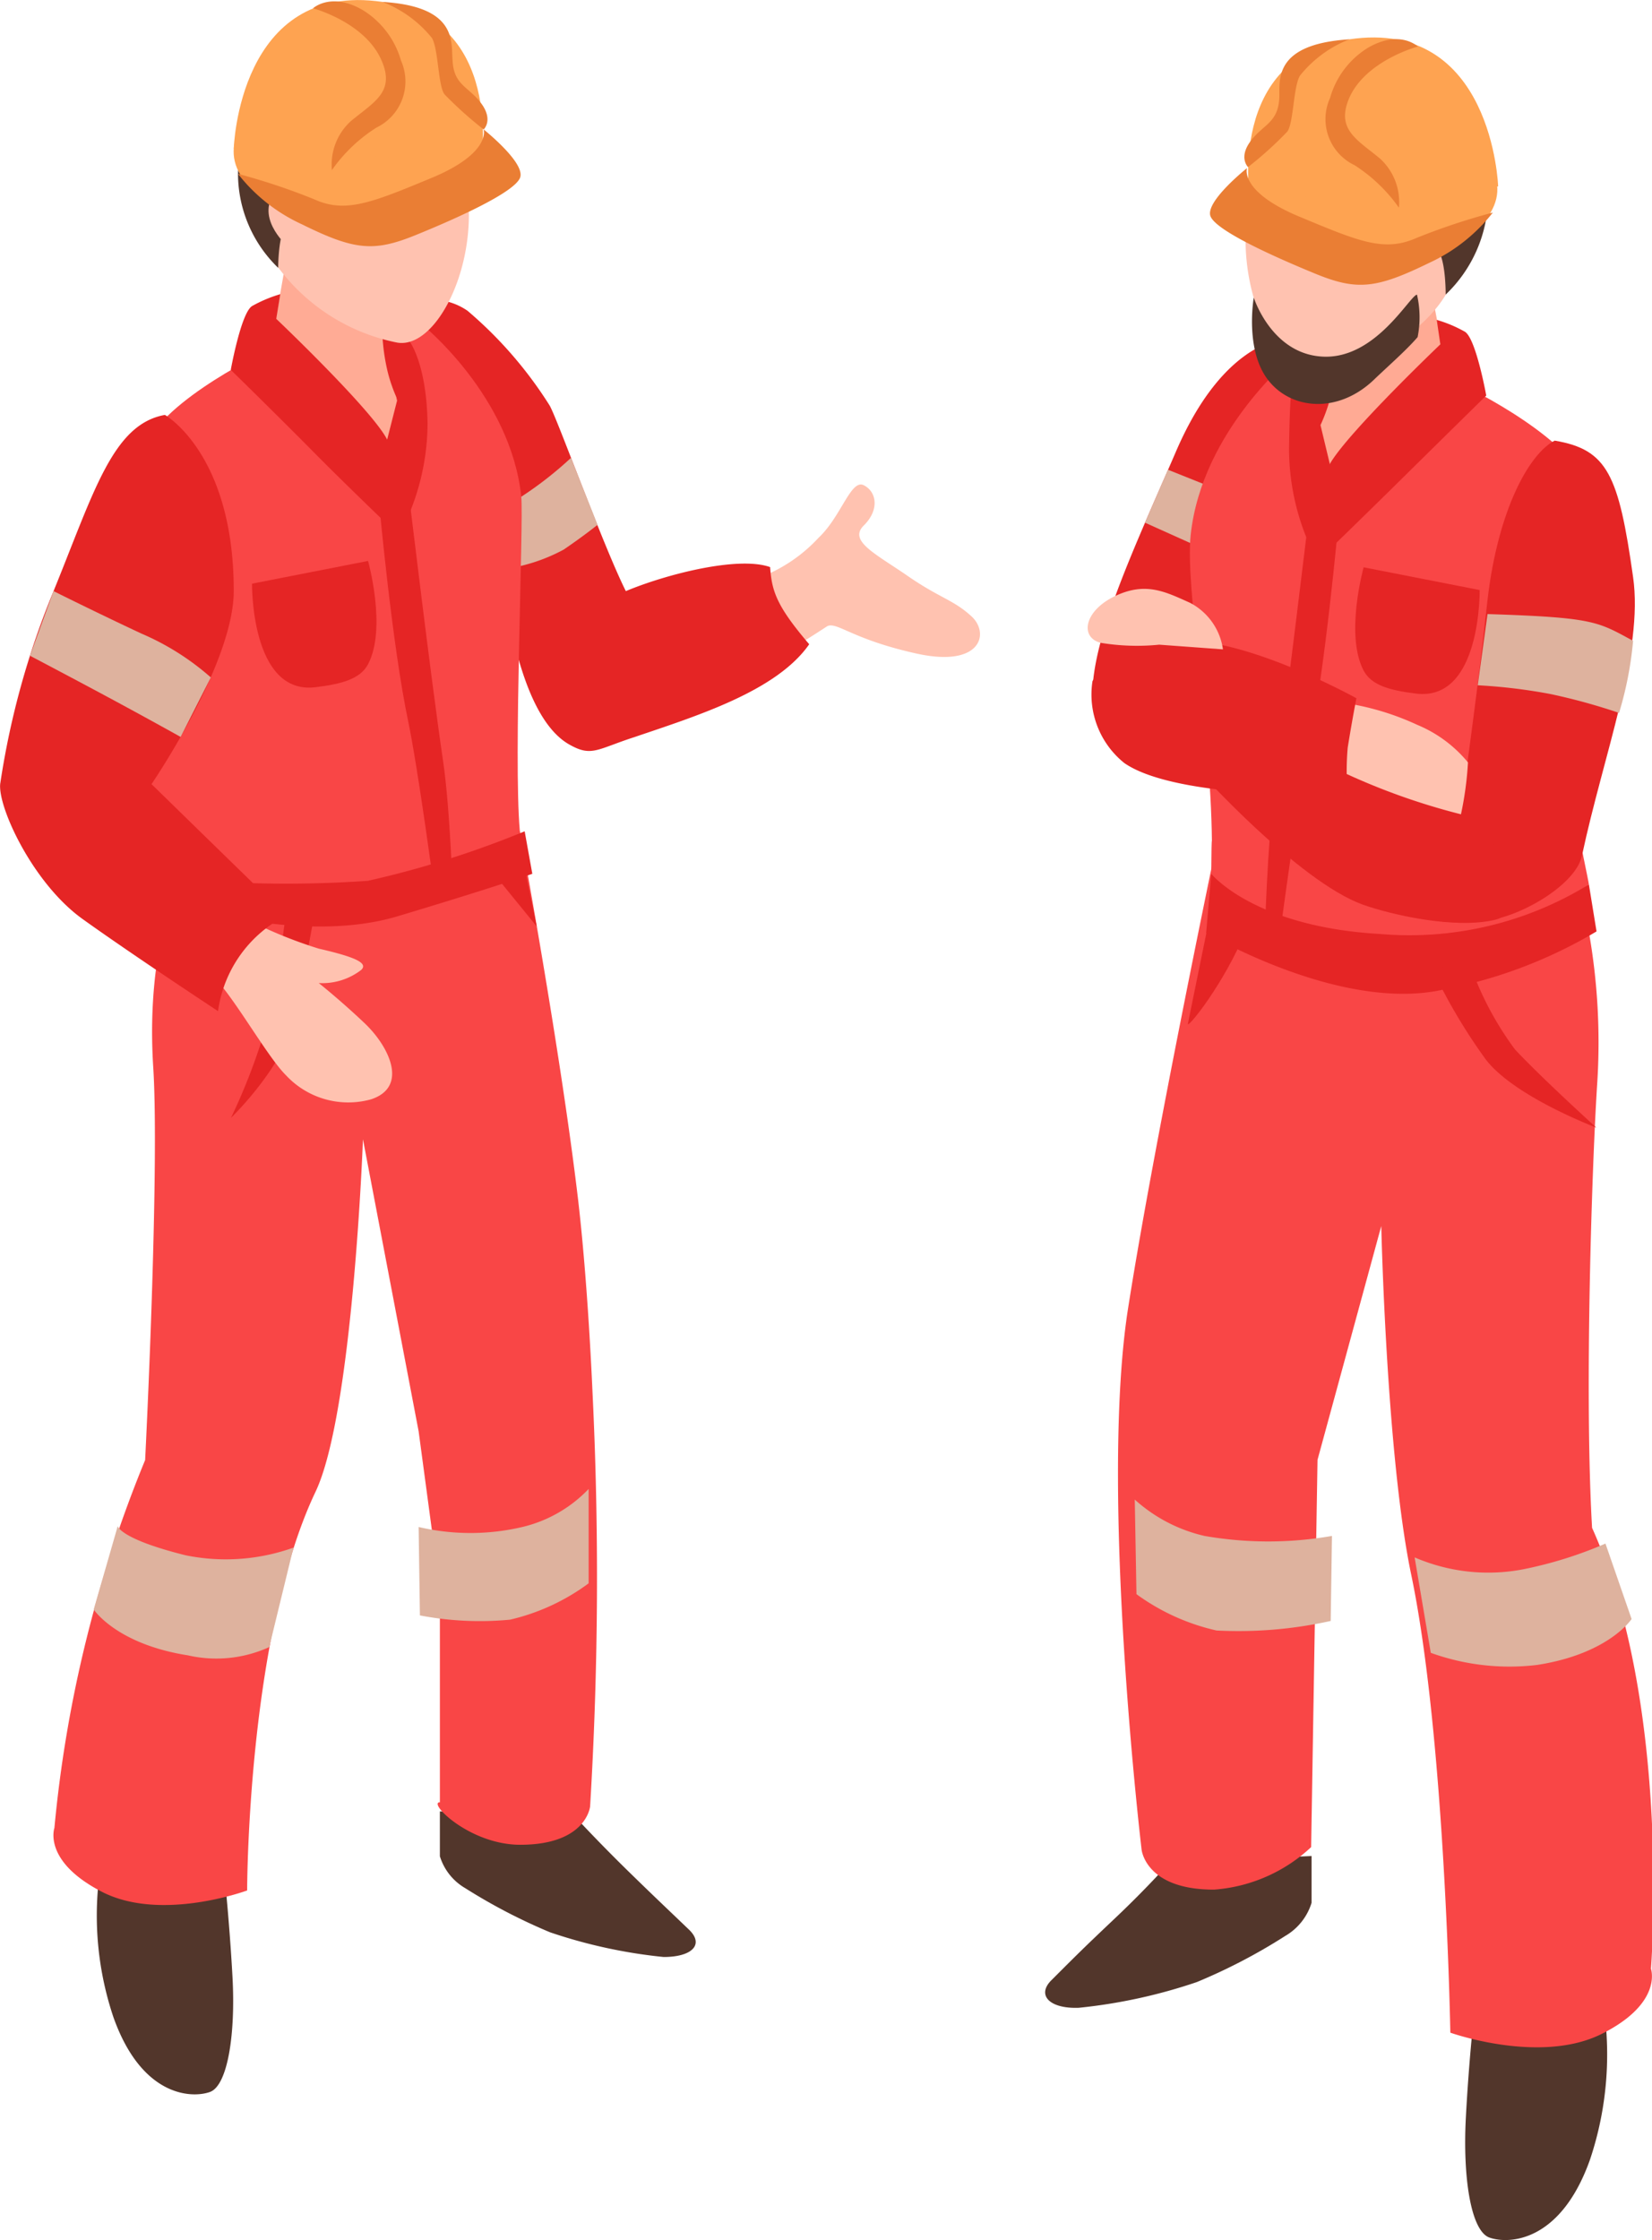 <svg xmlns="http://www.w3.org/2000/svg" viewBox="0 0 77.74 105.39"><defs><style>.cls-1{fill:#e52525;}.cls-2{fill:#52362b;}.cls-3{fill:#f94646;}.cls-4{fill:#deb29e;}.cls-5{fill:#ffaa94;}.cls-6{fill:#ffc2b0;}.cls-7{fill:#fea351;}.cls-8{fill:#ea7e34;}.cls-9{fill:#ffab95;}</style></defs><g id="Layer_2" data-name="Layer 2"><g id="Layer_1-2" data-name="Layer 1"><path class="cls-1" d="M57.78,30.16A79.56,79.56,0,0,0,61.49,17l-.78-1.09s-3-.17-5.37,5.33-5.07,11-3.43,13.35C53.76,35.43,54.83,33.66,57.78,30.16Z"/><path class="cls-2" d="M55.05,87.61S54,88.8,52.5,90.22s-1.77,1.69-3,2.92c-.74.71-.13,1.37,1.26,1.32a25.09,25.09,0,0,0,5.56-1.21,26.6,26.6,0,0,0,4.16-2.17,2.73,2.73,0,0,0,1.24-1.56v-2.2Z"/><path class="cls-2" d="M69.39,94.55s-.26,2.25-.41,5.08.24,5.33,1.11,5.64,3.33.27,4.73-3.66a15.56,15.56,0,0,0,.56-7.73Z"/><path class="cls-3" d="M75.16,51a29.88,29.88,0,0,0-2.5-14.07C67.24,38,57.23,39.78,57.23,39.78s-3,14.35-4.18,22c-1.29,8.75.67,25.23.67,25.23s.17,1.9,3.42,1.89a7.49,7.49,0,0,0,4.56-2L62,68.68l3-11s.24,10.77,1.4,16.36c1.61,7.66,1.85,21.59,1.85,21.59s4.22,1.51,7.12.06,2.32-3.07,2.32-3.07,1-12.37-2.77-20.74C74.55,65.51,74.92,54.71,75.16,51Z"/><polygon class="cls-4" points="54.96 22.1 57.91 23.28 56.75 25.88 53.88 24.59 54.96 22.1"/><path class="cls-3" d="M57,41.86c5.49,3,12.77,3.55,17.77-.25,0-.07-.48-2.36-.49-2.43-1.31-5.4.67-14.49.48-15.95-.33-2.44-5.86-5.08-5.86-5.08s-3.93-3-8-1.44c0,0-4.35,3.51-4.87,8.47-.26,2.47.94,8.93,1,14.38C57,39.56,57,41.75,57,41.86Z"/><path class="cls-1" d="M60.09,45c.49-3.65,1.1-8,1.51-9.88.76-3.63,1.37-10.4,1.37-10.4L61.6,24.2S60.54,33,60,37c-.27,1.84-.42,4.92-.51,7.73Z"/><path class="cls-1" d="M57,41.11l-.24,2.78s6.35,3.77,11.19,2.66a22.23,22.23,0,0,0,7.18-2.73l-.36-2.21a16.11,16.11,0,0,1-9.84,2.33C59,43.6,57,41.11,57,41.11Z"/><path class="cls-5" d="M61.74,16.07l-.26,3.83s-.4,2.65.89,3.75c1.39-.44,6.06-4.42,6.06-4.42l-1-5.18Z"/><path class="cls-6" d="M68.09,6.36A5,5,0,0,0,59.83,7c-2.83,4.18-.16,11,2.32,10.61,1.38-.22,4.5-1.48,5.87-3.72C69.56,11.35,69.21,7.78,68.09,6.36Z"/><path class="cls-2" d="M59,8.79c.56-.74.86-1.82,2.76-1.17,4.18,1.43,4,4.91,4,4.91a2.23,2.23,0,0,0,.69-.1c.25-.95.66-1.18,1.13-.77s.45,2.2.45,2.2a6.44,6.44,0,0,0,2-4.6c0-1.8-1.33-5.35-4.62-5.76s-5.3,1-6,2.45A4.39,4.39,0,0,0,59,8.79Z"/><path class="cls-1" d="M68.57,39.47c-.27,2-1.67,3.66.88,3.86,1.54.13,4.71-1.58,5-3.1,1-4.7,2.9-9.58,2.4-13.08-.68-4.81-1.2-6-3.69-6.42-1.18.6-2.66,3.21-3.16,7.49C69.59,32.06,69.05,35.91,68.57,39.47Z"/><path class="cls-1" d="M56.39,36.24l2.24-4s4.92,2.45,6.64,3.4,4.39,2.94,4.39,2.94,2.61,4.23.71,4.69-4.92-.24-6.24-.71C61.09,41.46,56.39,36.24,56.39,36.24Z"/><path class="cls-6" d="M62.69,33a12.5,12.5,0,0,1,4,1.1,6.11,6.11,0,0,1,2.39,1.77,15.74,15.74,0,0,1-.33,2.44A31.15,31.15,0,0,1,63,36.24C61.61,35.31,62.69,33,62.69,33Z"/><path class="cls-1" d="M51.41,32.05a4.13,4.13,0,0,0,1.5,3.85c2.54,1.76,10.51,1.5,10.51,1.5a12.91,12.91,0,0,1,0-2.22c.2-1.26.41-2.33.41-2.33s-6.38-3.54-9.27-2.52S51.41,32.05,51.41,32.05Z"/><path class="cls-6" d="M56,28.36c-1.16-.52-2.08-1-3.52-.32s-1.69,1.92-.7,2.2a10.48,10.48,0,0,0,2.77.09l3,.22A2.93,2.93,0,0,0,56,28.36Z"/><path class="cls-7" d="M68.07,6.29c2.6,1,3.17,3.09,1.27,4.59s-5.55,1.89-8.15.86S58,8.65,59.92,7.15,65.47,5.26,68.07,6.29Z"/><path class="cls-7" d="M58.82,9.39S57.71,2.7,63.5,1.85c6.74-1,7,6.92,7,6.92Z"/><path class="cls-8" d="M64.37,2.25a4.07,4.07,0,0,0-1.78,2.36,2.4,2.4,0,0,0,1.15,3.16,7.53,7.53,0,0,1,2.09,2,2.77,2.77,0,0,0-.89-2.31c-1.07-.89-2.07-1.36-1.46-2.82.76-1.79,3.24-2.45,3.24-2.45S65.88,1.37,64.37,2.25Z"/><path class="cls-8" d="M63.5,1.85a5.59,5.59,0,0,0-2.32,1.7c-.32.5-.3,2.22-.6,2.64a17.13,17.13,0,0,1-1.85,1.67s-.46-.44.12-1.22,1.28-.85,1.35-2C60.24,3.83,59.84,2.08,63.5,1.85Z"/><path class="cls-8" d="M70.25,10a8.09,8.09,0,0,1-3,2.37c-2.5,1.22-3.4,1.31-5.37.5s-4.61-2-4.91-2.68,1.71-2.28,1.71-2.28-.37,1.1,2.46,2.28,4,1.68,5.53,1A30.81,30.81,0,0,1,70.25,10Z"/><path class="cls-1" d="M62.6,18.73a8.92,8.92,0,0,0,.22-1.33A1.93,1.93,0,0,1,61,17.3c-.24.4-.31,1.63-.34,3.83A11.18,11.18,0,0,0,62,26.4l.8-3.65L62.14,20A7.81,7.81,0,0,0,62.6,18.73Z"/><path class="cls-1" d="M67.61,15.05a6.13,6.13,0,0,1,1.33.56c.52.33,1,3,1,3S67.7,20.81,66,22.49s-4,3.91-4,3.91-.3-3.12.62-4.64,5.16-5.56,5.16-5.56Z"/><path class="cls-2" d="M66.68,13.86c-.36.08-1.93,3-4.38,2.92S59,14,59,14s-.43,2.43.66,3.86,3.31,1.62,5,0c.59-.57,1.52-1.38,2.05-2A4.74,4.74,0,0,0,66.68,13.86Z"/><path class="cls-1" d="M69.63,27.76s.08,5.26-3,4.87c-1.21-.15-2.09-.38-2.46-1.08-.89-1.69,0-4.86,0-4.86Z"/><path class="cls-4" d="M70,28.89l-.46,3.35a25.82,25.82,0,0,1,3.41.41,28.36,28.36,0,0,1,3.24.89,16.8,16.8,0,0,0,.66-3.39C75.18,29.24,75,29.05,70,28.89Z"/><path class="cls-1" d="M67.45,45.69a26.19,26.19,0,0,0,2.48,4.17c1.36,1.75,5.19,3.19,5.19,3.19s-2.58-2.34-3.83-3.68A15,15,0,0,1,69.05,45Z"/><path class="cls-1" d="M58.61,43.82c-1,2.46-2.77,4.64-2.71,4.34l1-4.9S58.45,43.39,58.61,43.82Z"/><path class="cls-4" d="M66.57,73.27a8.72,8.72,0,0,0,5.11.56,19.23,19.23,0,0,0,3.87-1.21l1.23,3.55s-1.07,1.64-4.45,2.16a10.9,10.9,0,0,1-5-.57Z"/><path class="cls-4" d="M53.4,70.55a7.34,7.34,0,0,0,3.28,1.71,17.44,17.44,0,0,0,6,0l-.06,4a20,20,0,0,1-5.37.45A10.18,10.18,0,0,1,53.48,75Z"/><path class="cls-6" d="M25.35,20.24s.7,1.47,1.75,4c.81,1.94,2.07,5.2,2.07,5.2a40.47,40.47,0,0,1,5.7-2,7.28,7.28,0,0,0,3.65-2.14c1.07-1,1.52-2.78,2.13-2.47s.74,1.16,0,1.89.55,1.33,2.07,2.38,2.14,1.11,3,1.9.46,2.42-2.58,1.75-3.75-1.51-4.21-1.29A62.6,62.6,0,0,1,32.6,33.1c-2.58,1.16-4.82,1.31-5.82.89s-4.71-8-4.71-8Z"/><path class="cls-2" d="M10.55,88.13l-5.76-.65a15,15,0,0,0,.55,7.43c1.34,3.77,3.71,3.81,4.54,3.51s1.21-2.7,1.06-5.42S10.55,88.13,10.55,88.13Z"/><path class="cls-2" d="M29.53,88c-1.4-1.37-2.45-2.51-2.45-2.51l-6.38-.27v2.11a2.63,2.63,0,0,0,1.19,1.5,26.61,26.61,0,0,0,4,2.08,24.1,24.1,0,0,0,5.34,1.16c1.33,0,1.91-.58,1.21-1.27C31.23,89.64,30.83,89.27,29.53,88Z"/><path class="cls-3" d="M27.21,56.49c-.84-7.14-2.75-17.42-2.75-17.42s-15-3.11-14.65-.5c0,0-3.09,3.88-2.6,11.62.23,3.55-.08,12.4-.38,18.5A60.06,60.06,0,0,0,2.56,86S2,87.56,4.79,89s6.84-.06,6.84-.06,0-12,3.22-18.76c1.76-3.71,2.23-16.58,2.23-16.58L19.7,67.34l1,7.45h0v10c-.59,0,1.39,2,3.78,2,3.13,0,3.29-1.81,3.29-1.81a179.49,179.49,0,0,0,.11-19.53C27.86,65,27.66,60.38,27.21,56.49Z"/><path class="cls-1" d="M13.48,42.71s-.33,3-.84,5.15a28.57,28.57,0,0,1-1.77,4.73s2.53-2.43,3-4.73,1-5.27,1-5.27Z"/><path class="cls-1" d="M23.21,41.07l2.05,2.52s-.69-3.24-.71-3.66S23.21,41.07,23.21,41.07Z"/><path class="cls-1" d="M29.45,27.81c-1.11-2.23-3.23-8.14-3.59-8.74A19.37,19.37,0,0,0,22,14.62a3,3,0,0,0-3.21-.12C21,16.6,23,22,23.36,25.24c.21.78.64,8.31,3.49,9.82,1,.55,1.27.18,3-.38,2.94-1,6.69-2.16,8.23-4.37-1.54-1.8-1.76-2.5-1.84-3.63C34.76,26.15,31.39,27,29.45,27.81Z"/><path class="cls-4" d="M26.87,21.54a17.3,17.3,0,0,1-2.34,1.83,7.34,7.34,0,0,1-1.63.78l.68,2.64a8.26,8.26,0,0,0,2.94-.93c1-.68,1.6-1.17,1.6-1.17Z"/><path class="cls-3" d="M7.19,36.23c-.15,1.33-.34,2.93-.52,4.64,6.52,2.65,12,1.92,17.79-1.8-.3-3.37.19-14.55.07-15.7-.49-4.73-4.64-8.08-4.64-8.08-3.88-1.53-7.63,1.37-7.63,1.37S7,19.18,6.68,21.51C6.49,22.9,7.78,31,7.19,36.23Z"/><path class="cls-9" d="M18.41,15.14l.25,3.65s1.23,2.26,0,3.31c-1.32-.41-6.09-4.8-6.09-4.8l1-5.66Z"/><path class="cls-1" d="M18.77,25.19a11.18,11.18,0,0,0,1.35-5.27C20.07,17,19.23,16,19.23,16L18,15.85a9.43,9.43,0,0,0,.25,1.67,7.31,7.31,0,0,0,.45,1.27L18,21.54Z"/><path class="cls-6" d="M13,5.41A4.8,4.8,0,0,1,20.91,6c2.69,4,.15,10.5-2.21,10.12a9.22,9.22,0,0,1-5.61-3.54C11.63,10.18,12,6.77,13,5.41Z"/><path class="cls-2" d="M18.43,6c-3.56,1.28-4.46,4.1-4.9,4.49s-.44,2.11-.44,2.11a6.17,6.17,0,0,1-1.89-4.4c0-1.71,1.5-5.42,4.64-5.81s6.72,1.89,5.34,4.06A3,3,0,0,0,18.43,6Z"/><path class="cls-1" d="M13.19,13.84a6.35,6.35,0,0,0-1.33.56c-.52.33-1,3-1,3s2.24,2.19,3.9,3.87,4,3.91,4,3.91.29-3.12-.62-4.64S13,15,13,15Z"/><path class="cls-1" d="M20.33,41.07l.92-.4c-.09-1.88-.22-3.65-.4-4.87-.59-4-1.64-12.81-1.64-12.81l-1.38.55s.61,6.77,1.38,10.4C19.51,35.39,19.93,38.2,20.33,41.07Z"/><path class="cls-1" d="M11.86,27.46s-.07,5.26,3,4.87c1.21-.15,2.09-.38,2.46-1.08.89-1.69,0-4.86,0-4.86Z"/><path class="cls-1" d="M8.7,42.63s5.62,1.79,10,.48,6.35-2,6.35-2l-.36-2a45.58,45.58,0,0,1-7.38,2.33,55.39,55.39,0,0,1-8.59-.07Z"/><path class="cls-6" d="M13.59,11.64s-1.51-1.26-.73-2.48,1.47.06,1.47.06Z"/><path class="cls-7" d="M13.39,4.52c-2.61,1-3.17,3.09-1.27,4.6S17.66,11,20.27,10s3.17-3.09,1.27-4.59S16,3.49,13.39,4.52Z"/><path class="cls-7" d="M22.64,7.62S23.74.94,18,.09C11.22-.91,11,7,11,7Z"/><path class="cls-8" d="M17.08.48a4.11,4.11,0,0,1,1.79,2.37A2.41,2.41,0,0,1,17.72,6a7.37,7.37,0,0,0-2.1,2,2.75,2.75,0,0,1,.89-2.3c1.08-.9,2.08-1.36,1.46-2.82C17.21,1.05,14.73.39,14.73.39S15.58-.4,17.08.48Z"/><path class="cls-8" d="M18,.09a5.59,5.59,0,0,1,2.32,1.69c.31.5.29,2.22.59,2.65a17.94,17.94,0,0,0,1.85,1.66s.47-.43-.11-1.22-1.29-.85-1.35-2C21.21,2.06,21.62.31,18,.09Z"/><path class="cls-8" d="M11.2,8.18a8.07,8.07,0,0,0,3,2.37c2.49,1.23,3.39,1.31,5.36.51s4.62-2,4.91-2.69-1.71-2.28-1.71-2.28.37,1.11-2.45,2.28-4.06,1.68-5.54,1A30.13,30.13,0,0,0,11.2,8.18Z"/><path class="cls-6" d="M10.64,42.71A20.84,20.84,0,0,0,15,44.63c1.74.4,2.33.68,2,1a3,3,0,0,1-2,.62s1,.79,2.16,1.89,2.07,3,.3,3.58a4,4,0,0,1-4-1.13c-.81-.8-2.16-3.18-3.15-4.35A6.35,6.35,0,0,0,8.5,44.63Z"/><path class="cls-1" d="M7.76,19.52c-2.45.44-3.33,3.6-5.24,8.29a38.64,38.64,0,0,0-2.5,9c-.2,1,1.47,4.71,3.87,6.43s6.37,4.33,6.37,4.33a5.94,5.94,0,0,1,3.22-4.5c-.65-.61-6.35-6.18-6.35-6.18S11,31.23,11,27.8C11,21.34,7.76,19.52,7.76,19.52Z"/><path class="cls-4" d="M2.52,27.81s2,1,4.14,2a12.15,12.15,0,0,1,3.26,2.06L8.5,34.67s-1.79-1-3.79-2.07-3.3-1.75-3.3-1.75Z"/><path class="cls-4" d="M13.81,72.81a9.46,9.46,0,0,1-5.08.36C5.64,72.4,5.54,71.8,5.54,71.8L4.41,75.72s1.06,1.63,4.44,2.16a6,6,0,0,0,3.82-.39Z"/><path class="cls-4" d="M27.7,70.05a6.32,6.32,0,0,1-3.12,1.79,10.67,10.67,0,0,1-4.88,0L19.76,76A15,15,0,0,0,24,76.2a10,10,0,0,0,3.7-1.71Z"/></g></g></svg>